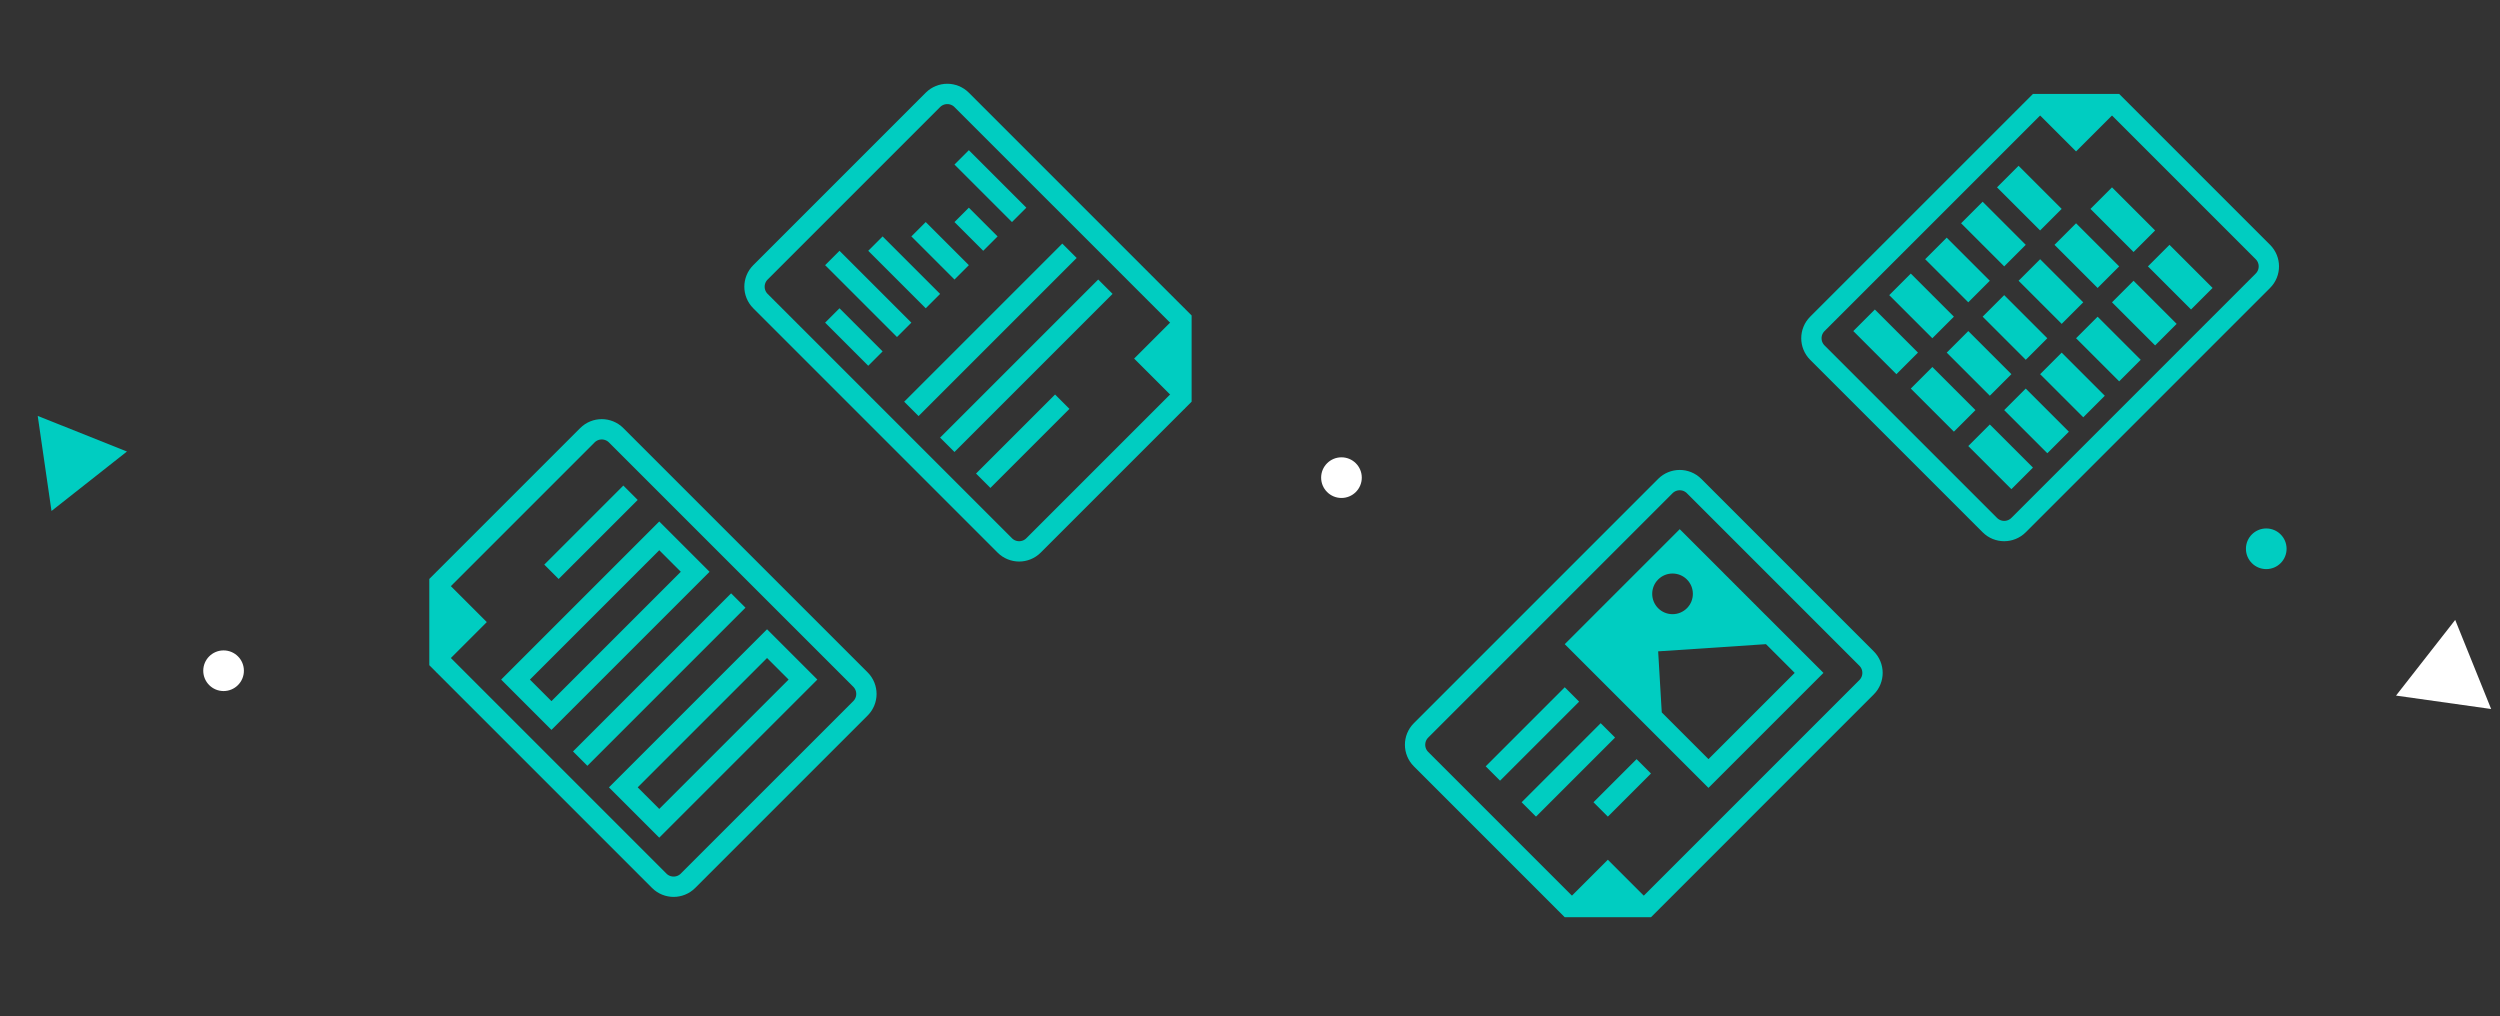 <svg width="246" height="100" viewBox="0 0 246 100" fill="none" xmlns="http://www.w3.org/2000/svg">
<rect x="0" y="0" width="246" height="100" fill="#333333" stroke="none"/>
<path d="M3.712 40.926L12.492 44.429L5.068 50.281L3.712 40.926Z" fill="#00CDC1"/>
<path d="M235.769 68.446L241.592 61L245.129 69.766L235.769 68.446Z" fill="white"/>
<path d="M24 66C24 67.105 23.105 68 22 68C20.895 68 20 67.105 20 66C20 64.895 20.895 64 22 64C23.105 64 24 64.895 24 66Z" fill="white"/>
<path d="M225 54C225 55.105 224.105 56 223 56C221.895 56 221 55.105 221 54C221 52.895 221.895 52 223 52C224.105 52 225 52.895 225 54Z" fill="#00CDC1"/>
<path d="M134 47C134 48.105 133.105 49 132 49C130.895 49 130 48.105 130 47C130 45.895 130.895 45 132 45C133.105 45 134 45.895 134 47Z" fill="white"/>
<path d="M43.243 65.042V57.385L57.799 42.829C58.58 42.048 59.846 42.048 60.627 42.829L84.669 66.87C85.45 67.651 85.45 68.918 84.669 69.699L67.698 86.669C66.917 87.45 65.651 87.45 64.87 86.669L43.243 65.042Z" stroke="#00CDC1" stroke-width="2"/>
<path d="M42.95 56.264L47.9 61.213L42.95 66.163V56.264Z" fill="#00CDC1"/>
<rect x="56.385" y="73.941" width="22" height="2" transform="rotate(-45 56.385 73.941)" fill="#00CDC1"/>
<rect x="53.556" y="55.557" width="11" height="2" transform="rotate(-45 53.556 55.557)" fill="#00CDC1"/>
<rect x="50.728" y="66.87" width="20" height="5" transform="rotate(-45 50.728 66.87)" stroke="#00CDC1" stroke-width="2"/>
<rect x="61.335" y="77.477" width="20" height="5" transform="rotate(-45 61.335 77.477)" stroke="#00CDC1" stroke-width="2"/>
<path d="M200.456 10.243H208.113L222.669 24.799C223.45 25.58 223.45 26.846 222.669 27.627L198.627 51.669C197.846 52.45 196.58 52.45 195.799 51.669L178.828 34.699C178.047 33.917 178.047 32.651 178.828 31.87L200.456 10.243Z" stroke="#00CDC1" stroke-width="2"/>
<path d="M209.234 9.95L204.284 14.899L199.334 9.95H209.234Z" fill="#00CDC1"/>
<rect width="6" height="3" transform="matrix(0.707 0.707 -0.707 0.707 207.82 18.435)" fill="#00CDC1"/>
<rect x="204.284" y="21.971" width="6" height="3" transform="rotate(45 204.284 21.971)" fill="#00CDC1"/>
<rect x="200.749" y="25.506" width="6" height="3" transform="rotate(45 200.749 25.506)" fill="#00CDC1"/>
<rect width="6" height="3" transform="matrix(0.707 0.707 -0.707 0.707 197.213 29.041)" fill="#00CDC1"/>
<rect width="6" height="3" transform="matrix(0.707 0.707 -0.707 0.707 193.678 32.577)" fill="#00CDC1"/>
<rect width="6" height="3" transform="matrix(0.707 0.707 -0.707 0.707 190.142 36.113)" fill="#00CDC1"/>
<rect width="6" height="3" transform="matrix(0.707 0.707 -0.707 0.707 198.627 16.314)" fill="#00CDC1"/>
<rect x="195.092" y="19.849" width="6" height="3" transform="rotate(45 195.092 19.849)" fill="#00CDC1"/>
<rect width="6" height="3" transform="matrix(0.707 0.707 -0.707 0.707 191.556 23.385)" fill="#00CDC1"/>
<rect x="188.021" y="26.92" width="6" height="3" transform="rotate(45 188.021 26.92)" fill="#00CDC1"/>
<rect x="184.485" y="30.456" width="6" height="3" transform="rotate(45 184.485 30.456)" fill="#00CDC1"/>
<rect width="6" height="3" transform="matrix(0.707 0.707 -0.707 0.707 213.477 24.092)" fill="#00CDC1"/>
<rect width="6" height="3" transform="matrix(0.707 0.707 -0.707 0.707 209.941 27.627)" fill="#00CDC1"/>
<rect width="6" height="3" transform="matrix(0.707 0.707 -0.707 0.707 206.405 31.163)" fill="#00CDC1"/>
<rect width="6" height="3" transform="matrix(0.707 0.707 -0.707 0.707 202.87 34.699)" fill="#00CDC1"/>
<rect x="199.334" y="38.234" width="6" height="3" transform="rotate(45 199.334 38.234)" fill="#00CDC1"/>
<rect width="6" height="3" transform="matrix(0.707 0.707 -0.707 0.707 195.799 41.77)" fill="#00CDC1"/>
<path d="M162.042 89.255L154.385 89.255L139.829 74.699C139.048 73.918 139.048 72.651 139.829 71.87L163.87 47.828C164.651 47.047 165.918 47.047 166.699 47.828L183.669 64.799C184.45 65.58 184.45 66.847 183.669 67.627L162.042 89.255Z" stroke="#00CDC1" stroke-width="2"/>
<path d="M153.264 89.548L158.213 84.598L163.163 89.548L153.264 89.548Z" fill="#00CDC1"/>
<rect x="146.192" y="75.405" width="11" height="2" transform="rotate(-45 146.192 75.405)" fill="#00CDC1"/>
<rect x="149.728" y="78.941" width="11" height="2" transform="rotate(-45 149.728 78.941)" fill="#00CDC1"/>
<rect width="6" height="2" transform="matrix(0.707 -0.707 0.707 0.707 156.799 78.941)" fill="#00CDC1"/>
<path fill-rule="evenodd" clip-rule="evenodd" d="M165.284 52.071L153.971 63.385L168.113 77.527L179.427 66.213L165.284 52.071ZM165.992 57.021C166.773 57.802 166.773 59.068 165.992 59.849C165.21 60.63 163.944 60.63 163.163 59.849C162.382 59.068 162.382 57.802 163.163 57.021C163.944 56.24 165.21 56.24 165.992 57.021ZM163.517 70.102L168.113 74.698L176.598 66.213L173.77 63.385L163.163 64.092L163.517 70.102Z" fill="#00CDC1"/>
<path d="M116.255 31.456L116.255 39.113L101.699 53.669C100.918 54.45 99.651 54.45 98.87 53.669L74.829 29.628C74.047 28.847 74.047 27.58 74.829 26.799L91.799 9.829C92.58 9.048 93.847 9.048 94.627 9.829L116.255 31.456Z" stroke="#00CDC1" stroke-width="2"/>
<path d="M116.548 40.234L111.598 35.285L116.548 30.335L116.548 40.234Z" fill="#00CDC1"/>
<rect x="81.192" y="26.092" width="2" height="10" transform="rotate(-45 81.192 26.092)" fill="#00CDC1"/>
<rect x="81.192" y="31.749" width="2" height="6" transform="rotate(-45 81.192 31.749)" fill="#00CDC1"/>
<rect x="88.971" y="39.527" width="22" height="2" transform="rotate(-45 88.971 39.527)" fill="#00CDC1"/>
<rect x="92.506" y="43.062" width="22" height="2" transform="rotate(-45 92.506 43.062)" fill="#00CDC1"/>
<rect x="96.041" y="46.598" width="11" height="2" transform="rotate(-45 96.041 46.598)" fill="#00CDC1"/>
<rect x="93.92" y="21.85" width="2" height="4" transform="rotate(-45 93.92 21.85)" fill="#00CDC1"/>
<rect x="93.92" y="16.192" width="2" height="8" transform="rotate(-45 93.92 16.192)" fill="#00CDC1"/>
<rect x="89.678" y="23.264" width="2" height="6" transform="rotate(-45 89.678 23.264)" fill="#00CDC1"/>
<rect x="85.435" y="24.678" width="2" height="8" transform="rotate(-45 85.435 24.678)" fill="#00CDC1"/>
</svg>
